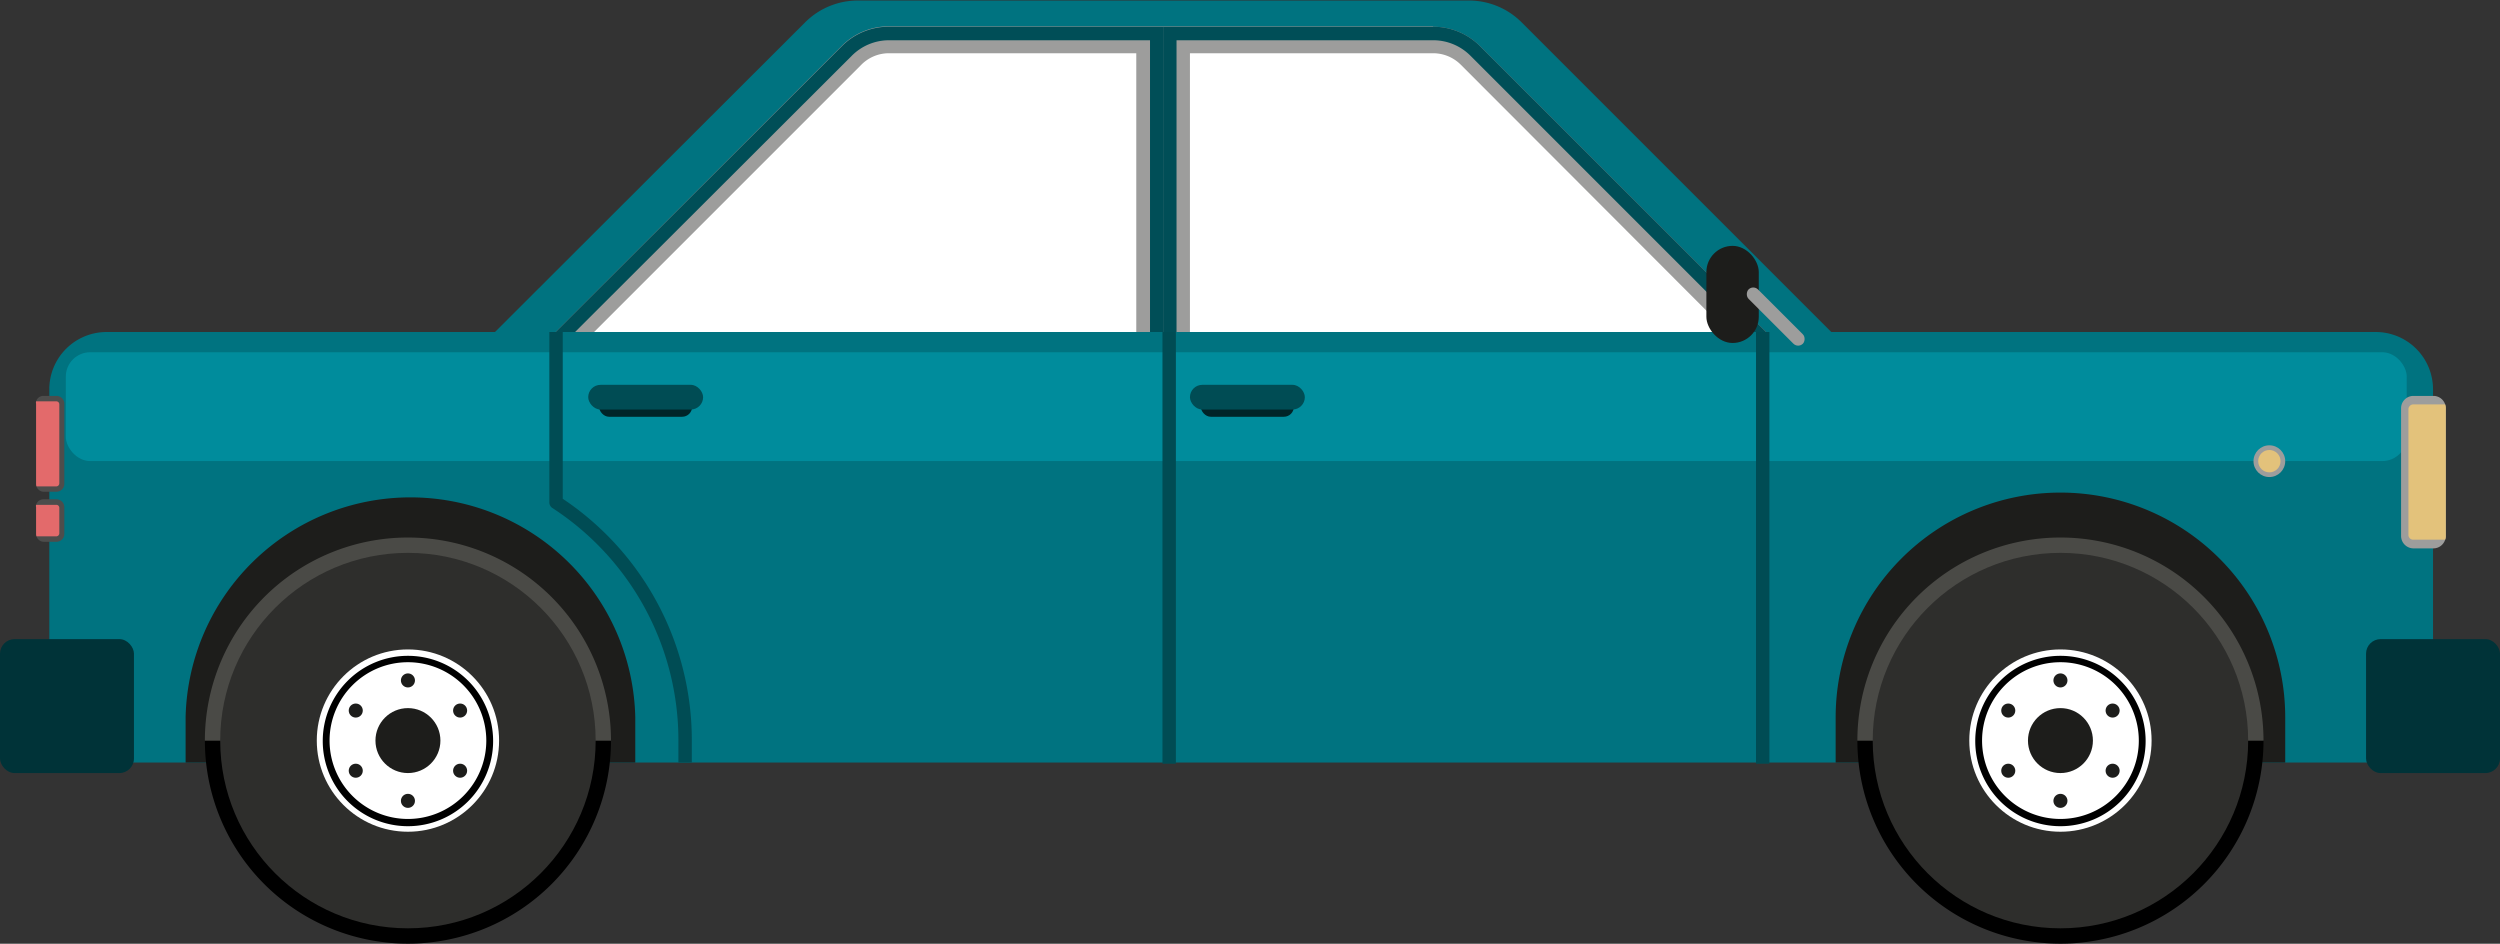 <svg viewBox="0 0 234.78 88.63" xmlns="http://www.w3.org/2000/svg"><rect x="0" y="0" width="234.78" height="88.63" fill="#333333" stroke="none"/><path d="m170.12 46.18a7 7 0 0 0 4.94-11.92l-32.21-32.21a7 7 0 0 0 -4.94-2h-57.36a7 7 0 0 0 -4.94 2.05l-32.21 32.16a7 7 0 0 0 4.94 11.92z" fill="#007380"/><path d="m54.76 42.41a5 5 0 0 1 -3.51-8.48l28.75-28.7a4.93 4.93 0 0 1 3.51-1.45h24.49v38.63z" fill="#fff"/><path d="m106.71 5v36.15h-51.95a3.7 3.7 0 0 1 -2.62-6.32l28.71-28.71a3.64 3.64 0 0 1 2.61-1.12zm2.52-2.53h-25.77a6.22 6.22 0 0 0 -4.4 1.83l-28.7 28.7a6.23 6.23 0 0 0 4.4 10.63h54.47v-41.12z" fill="#9d9d9c"/><path d="m108 3.78v38.63h-53.24a5 5 0 0 1 -3.51-8.48l28.75-28.7a4.93 4.93 0 0 1 3.51-1.45zm1.26-1.27h-25.8a6.22 6.22 0 0 0 -4.4 1.83l-28.7 28.66a6.23 6.23 0 0 0 4.4 10.63h54.47v-41.12z" fill="#004e57"/><path d="m110.49 42.41v-38.63h24.09a5 5 0 0 1 3.51 1.45l28.7 28.7a5 5 0 0 1 -3.51 8.48z" fill="#fff"/><path d="m134.57 5a3.68 3.68 0 0 1 2.62 1.08l28.71 28.75a3.7 3.7 0 0 1 -2.62 6.32h-51.53v-36.15zm0-2.53h-25.34v41.2h54.05a6.23 6.23 0 0 0 4.4-10.67l-28.68-28.66a6.23 6.23 0 0 0 -4.41-1.83z" fill="#9d9d9c"/><path d="m134.57 3.78a4.94 4.94 0 0 1 3.52 1.45l28.7 28.7a5 5 0 0 1 -3.51 8.48h-52.79v-38.63zm0-1.27h-25.34v41.16h54.05a6.23 6.23 0 0 0 4.4-10.67l-28.68-28.66a6.23 6.23 0 0 0 -4.41-1.83z" fill="#004e57"/><path d="m223.13 31.18a5.38 5.38 0 0 1 5.36 5.37v29.69a5.38 5.38 0 0 1 -5.36 5.37h-213.13a5.38 5.38 0 0 1 -5.37-5.37v-29.69a5.38 5.38 0 0 1 5.37-5.37z" fill="#007380"/><path d="m59.66 67.37v4.24h-42.23v-4.24a21.12 21.12 0 0 1 42.23 0z" fill="#1d1d1b"/><path d="m214.61 67.37v4.24h-42.22v-4.24a21.11 21.11 0 0 1 42.22 0z" fill="#1d1d1b"/><path d="m57.38 69.55a19.07 19.07 0 1 1 -38.14 0z"/><path d="m19.24 69.55a19.07 19.07 0 0 1 38.14 0z" fill="#4a4a46"/><circle cx="38.31" cy="69.55" fill="#2e2e2c" r="17.63"/><circle cx="38.31" cy="69.55" fill="#fff" r="8.56"/><path d="m38.31 77.59a8 8 0 1 1 8-8 8 8 0 0 1 -8 8zm0-15.4a7.36 7.36 0 1 0 7.36 7.36 7.37 7.37 0 0 0 -7.36-7.36z"/><g fill="#1d1d1b"><circle cx="38.31" cy="69.55" r="3.05"/><circle cx="38.31" cy="63.9" r=".66"/><circle cx="33.41" cy="66.73" r=".66"/><circle cx="33.41" cy="72.38" r=".66"/><circle cx="38.31" cy="75.21" r=".66"/><circle cx="43.21" cy="72.38" r=".66"/><circle cx="43.21" cy="66.73" r=".66"/></g><path d="m212.57 69.55a19.07 19.07 0 1 1 -38.14 0z"/><path d="m174.43 69.55a19.07 19.07 0 0 1 38.14 0z" fill="#4a4a46"/><circle cx="193.5" cy="69.55" fill="#2e2e2c" r="17.63"/><circle cx="193.5" cy="69.55" fill="#fff" r="8.56"/><path d="m193.5 77.59a8 8 0 1 1 8-8 8 8 0 0 1 -8 8zm0-15.4a7.36 7.36 0 1 0 7.36 7.36 7.37 7.37 0 0 0 -7.36-7.36z"/><circle cx="193.5" cy="69.55" fill="#1d1d1b" r="3.05"/><circle cx="193.5" cy="63.9" fill="#1d1d1b" r=".66"/><circle cx="188.6" cy="66.73" fill="#1d1d1b" r=".66"/><circle cx="188.6" cy="72.38" fill="#1d1d1b" r=".66"/><circle cx="193.5" cy="75.21" fill="#1d1d1b" r=".66"/><circle cx="198.4" cy="72.38" fill="#1d1d1b" r=".66"/><circle cx="198.4" cy="66.73" fill="#1d1d1b" r=".66"/><rect fill="#008c9c" height="10.22" rx="2.29" width="219.84" x="6.18" y="33.08"/><rect fill="#003338" height="12.58" rx="1.37" width="12.58" y="60.02"/><rect fill="#003338" height="12.58" rx="1.37" width="12.58" x="222.2" y="60.02"/><path d="m109.8 31.18v40.54" fill="none" stroke="#004c54" stroke-miterlimit="10" stroke-width="1.26"/><path d="m165.54 31.18v40.54" fill="none" stroke="#004c54" stroke-miterlimit="10" stroke-width="1.26"/><path d="m52.22 31.18v16a26.63 26.63 0 0 1 12.12 22.37v2.06" fill="none" stroke="#004c54" stroke-linejoin="round" stroke-width="1.26"/><path d="m229.69 38.34v12a.84.84 0 0 1 -.06.34 1.16 1.16 0 0 1 -1.1.82h-1.88a1.17 1.17 0 0 1 -1.16-1.16v-12a1.16 1.16 0 0 1 1.16-1.16h1.88a1.16 1.16 0 0 1 1.1.8 1.09 1.09 0 0 1 .06.36z" fill="#9d9d9c"/><path d="m229.69 38.34v12a.84.84 0 0 1 -.06.34h-3a.44.44 0 0 1 -.45-.43v-11.82a.46.46 0 0 1 .45-.45h3a1.09 1.09 0 0 1 .06.36z" fill="#e3c27b"/><path d="m3.39 45.45v-7.54a.45.45 0 0 1 0-.22.71.71 0 0 1 .69-.51h1.22a.74.74 0 0 1 .74.73v7.54a.74.74 0 0 1 -.74.73h-1.18a.71.71 0 0 1 -.69-.5.62.62 0 0 1 -.04-.23z" fill="#4d4d4c"/><path d="m3.39 45.45v-7.54a.45.45 0 0 1 0-.22h1.9a.28.28 0 0 1 .28.27v7.44a.29.29 0 0 1 -.28.28h-1.86a.62.62 0 0 1 -.04-.23z" fill="#e36a6b"/><path d="m3.39 50.14v-2.52a.39.39 0 0 1 0-.21.71.71 0 0 1 .69-.52h1.22a.74.74 0 0 1 .74.73v2.52a.74.74 0 0 1 -.74.74h-1.18a.72.72 0 0 1 -.69-.51.59.59 0 0 1 -.04-.23z" fill="#4d4d4c"/><path d="m3.39 50.14v-2.52a.39.39 0 0 1 0-.21h1.9a.28.28 0 0 1 .28.27v2.41a.29.29 0 0 1 -.28.28h-1.86a.59.59 0 0 1 -.04-.23z" fill="#e36a6b"/><rect fill="#002428" height="1.88" rx=".94" width="8.74" x="112.77" y="37.26"/><rect fill="#004c54" height="2.32" rx="1.16" width="10.79" x="111.75" y="36.14"/><rect fill="#002428" height="1.88" rx=".94" width="8.74" x="56.26" y="37.26"/><rect fill="#004c54" height="2.32" rx="1.16" width="10.79" x="55.24" y="36.14"/><circle cx="213.12" cy="43.31" fill="#9d9d9c" r="1.49"/><circle cx="213.12" cy="43.31" fill="#e3c27b" r="1.05"/><rect fill="#1d1d1b" height="9.12" rx="2.46" width="4.92" x="160.25" y="23.09"/><rect fill="#9d9d9c" height="1.25" rx=".63" transform="matrix(.707 .707 -.707 .707 69.88 -109.21)" width="7.21" x="163.17" y="29.12"/></svg>
